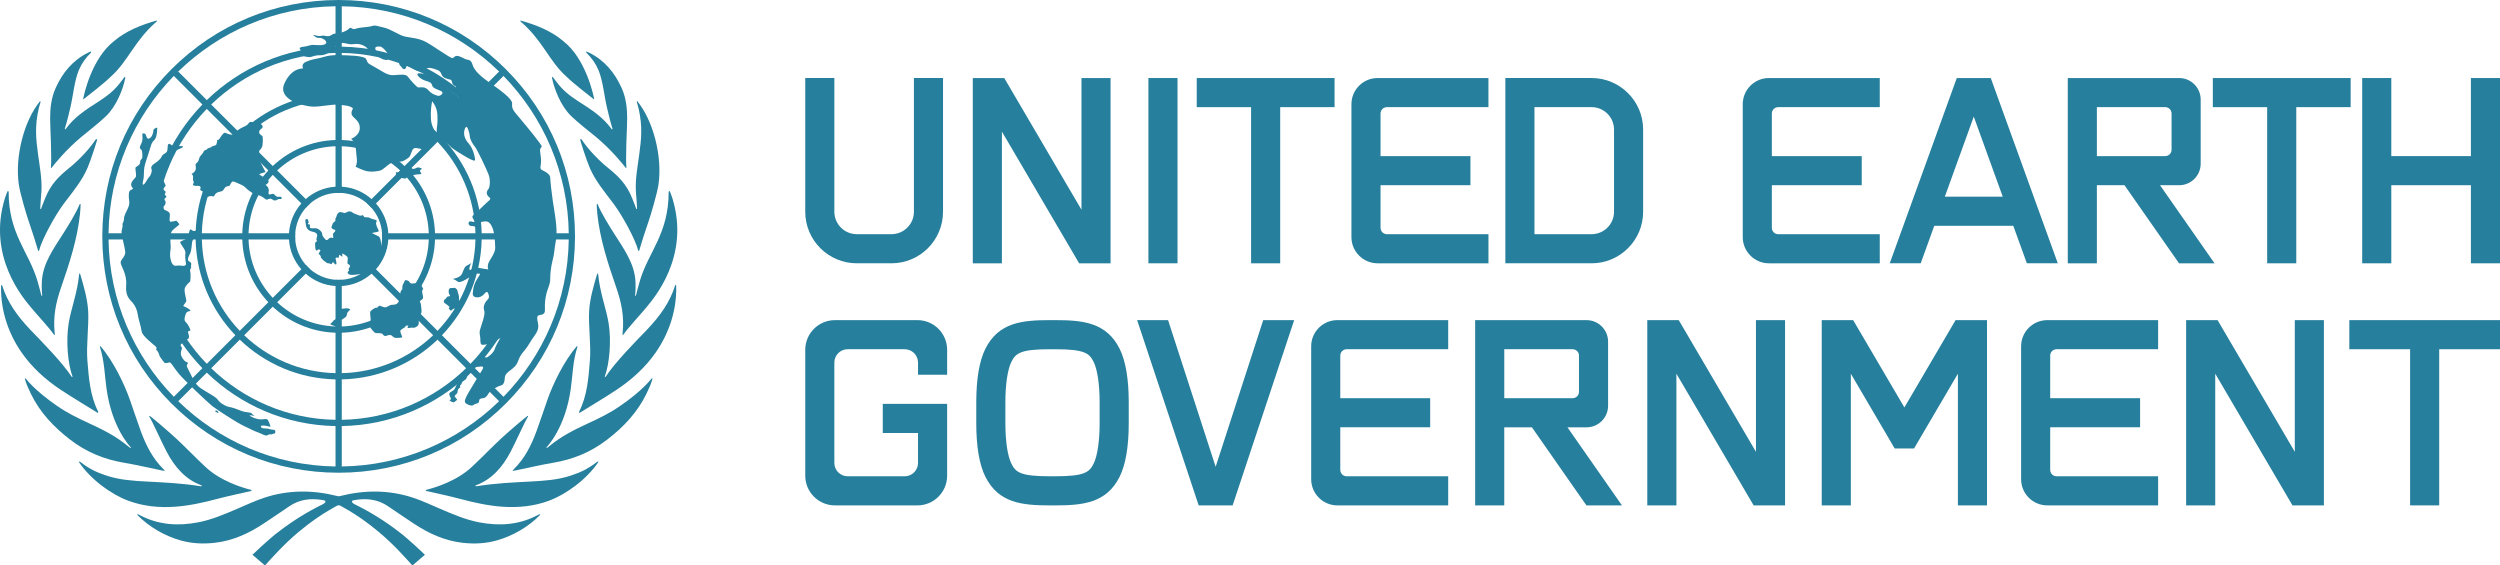 <?xml version="1.0" encoding="utf-8"?>
<!-- Generator: Adobe Illustrator 27.2.0, SVG Export Plug-In . SVG Version: 6.00 Build 0)  -->
<svg version="1.1" id="图层_1" xmlns="http://www.w3.org/2000/svg" xmlns:xlink="http://www.w3.org/1999/xlink" x="0px" y="0px"
	 viewBox="0 0 2345.31 530.49" style="enable-background:new 0 0 2345.31 530.49;" xml:space="preserve">
<style type="text/css">
	.st0{fill:#267F9C;}
</style>
<g>
	<g>
		<path class="st0" d="M836.34,247h-32.58c-26.65,0-48.34-21.68-48.34-48.34V73.2h27.31v125.46c0,11.59,9.43,21.03,21.03,21.03
			h32.58c11.59,0,21.03-9.43,21.03-21.03V73.2h27.31v125.46C884.67,225.32,862.99,247,836.34,247z"/>
		<g>
			<g>
				<polygon class="st0" points="1041.85,73.21 1041.85,247.01 1012.37,247.01 939.91,123.46 939.91,247.01 912.6,247.01 
					912.6,73.21 942.1,73.21 1014.55,196.74 1014.55,73.21 				"/>
			</g>
		</g>
		<rect x="1077.35" y="73.2" class="st0" width="27.31" height="173.8"/>
		<g>
			<polygon class="st0" points="1251.98,73.21 1251.98,100.51 1200.98,100.51 1200.98,247.01 1173.68,247.01 1173.68,100.51 
				1122.68,100.51 1122.68,73.21 			"/>
		</g>
		<g>
			<path class="st0" d="M1295.12,106.49v39.96h84.33v27.3h-84.33v39.98c0,3.3,2.68,5.98,5.98,5.98h95.26v27.3H1292.4
				c-13.58,0-24.59-11.01-24.59-24.59V97.78c0-13.57,11-24.57,24.57-24.57h103.97v27.3h-95.26
				C1297.79,100.51,1295.12,103.19,1295.12,106.49z"/>
		</g>
		<g>
			<path class="st0" d="M1493.12,247h-80.91V73.2h80.91c26.65,0,48.34,21.68,48.34,48.34v77.13
				C1541.46,225.32,1519.78,247,1493.12,247z M1439.52,219.7h53.61c11.59,0,21.03-9.43,21.03-21.03v-77.13
				c0-11.59-9.43-21.03-21.03-21.03h-53.61V219.7z"/>
		</g>
		<g>
			<path class="st0" d="M1662.21,106.49v39.96h84.33v27.3h-84.33v39.98c0,3.3,2.68,5.98,5.98,5.98h95.26v27.3H1659.5
				c-13.58,0-24.59-11.01-24.59-24.59V97.78c0-13.57,11-24.57,24.57-24.57h103.97v27.3h-95.26
				C1664.89,100.51,1662.21,103.19,1662.21,106.49z"/>
		</g>
		<g>
			<g>
				<path class="st0" d="M1867.58,73.21h-31.87l-62.89,173.79h29.04l12.74-35.2h74.1l12.74,35.2h29.02L1867.58,73.21z
					 M1824.48,184.5l27.17-75.09l27.17,75.09H1824.48z"/>
			</g>
		</g>
		<g>
			<path class="st0" d="M2026.36,173.75h17.96c11.15,0,20.19-9.04,20.19-20.19V93.41c0-11.15-9.04-20.19-20.19-20.19h-104.49v173.79
				h27.3v-73.25h25.91l51.16,73.25h33.31L2026.36,173.75z M1967.13,100.51h64.12c3.29,0,5.95,2.67,5.95,5.95v34.03
				c0,3.29-2.67,5.95-5.95,5.95h-64.12V100.51z"/>
		</g>
		<g>
			<polygon class="st0" points="2205.2,73.21 2205.2,100.51 2154.19,100.51 2154.19,247.01 2126.89,247.01 2126.89,100.51 
				2075.91,100.51 2075.91,73.21 			"/>
		</g>
		<g>
			<polygon class="st0" points="2345.31,73.21 2345.31,247.01 2318.01,247.01 2318.01,173.75 2243.33,173.75 2243.33,247.01 
				2216.03,247.01 2216.03,73.21 2243.33,73.21 2243.33,146.45 2318.01,146.45 2318.01,73.21 			"/>
		</g>
		<g>
			<path class="st0" d="M860.68,474.12h-77.4c-15.38,0-27.85-12.47-27.85-27.85V328.17c0-15.38,12.47-27.85,27.85-27.85h77.4
				c15.38,0,27.85,12.47,27.85,27.85v23.39h-27.31V340.1c0-6.86-5.62-12.48-12.48-12.48h-53.54c-6.86,0-12.48,5.62-12.48,12.48
				v94.23c0,6.86,5.62,12.48,12.48,12.48h53.54c6.86,0,12.48-5.62,12.48-12.48v-28.15h-33.07v-27.31h60.38v67.39
				C888.53,461.65,876.06,474.12,860.68,474.12z"/>
		</g>
		<path class="st0" d="M989.66,474.12h-4.56c-25.91,0-48.36-2.03-60.74-26.98c-5.64-11.37-8.5-28.28-8.5-50.27v-19.3
			c0-21.99,2.86-38.9,8.5-50.27c12.38-24.95,34.83-26.98,60.74-26.98h4.56c25.91,0,48.36,2.03,60.74,26.98
			c5.64,11.36,8.5,28.28,8.5,50.27v19.3c0,21.99-2.86,38.9-8.5,50.27C1038.02,472.09,1015.57,474.12,989.66,474.12z M985.1,327.63
			c-27.54,0-32.2,3.6-36.28,11.81c-3.59,7.24-5.65,21.14-5.65,38.13v19.3c0,16.99,2.06,30.89,5.65,38.13
			c4.07,8.21,8.74,11.81,36.28,11.81h4.56c27.54,0,32.2-3.6,36.28-11.81c3.59-7.24,5.65-21.14,5.65-38.13v-19.3
			c0-16.99-2.06-30.89-5.65-38.13c-4.07-8.21-8.74-11.81-36.28-11.81H985.1z"/>
		<g>
			<polygon class="st0" points="1066.78,300.32 1095.8,300.32 1140.43,437.91 1185.06,300.32 1214.09,300.32 1156.36,474.11 
				1124.5,474.11 			"/>
		</g>
		<g>
			<path class="st0" d="M1257.35,333.6v39.96h84.33v27.3h-84.33v39.98c0,3.3,2.68,5.98,5.98,5.98h95.26v27.3h-103.95
				c-13.58,0-24.59-11.01-24.59-24.59V324.89c0-13.57,11-24.57,24.57-24.57h103.97v27.3h-95.26
				C1260.03,327.62,1257.35,330.3,1257.35,333.6z"/>
		</g>
		<g>
			<path class="st0" d="M1470.45,400.88h17.92c11.16,0,20.21-9.08,20.21-20.21v-60.13c0-11.16-9.05-20.21-20.21-20.21h-104.49
				v173.79h27.3v-73.24h25.95l51.14,73.24h33.31L1470.45,400.88z M1411.19,327.62h64.14c3.29,0,5.95,2.67,5.95,5.95v34.03
				c0,3.29-2.67,5.95-5.95,5.95h-64.14V327.62z"/>
		</g>
		<g>
			<g>
				<polygon class="st0" points="1674.61,300.32 1674.61,474.11 1645.13,474.11 1572.67,350.57 1572.67,474.11 1545.36,474.11 
					1545.36,300.32 1574.86,300.32 1647.31,423.85 1647.31,300.32 				"/>
			</g>
		</g>
		<g>
			<polygon class="st0" points="1834.57,300.32 1786.54,382.23 1738.48,300.32 1709,300.32 1709,474.11 1736.32,474.11 
				1736.32,350.59 1770.7,409.2 1777.42,420.69 1795.65,420.69 1802.35,409.22 1836.75,350.59 1836.75,474.11 1864.05,474.11 
				1864.05,300.32 			"/>
		</g>
		<g>
			<path class="st0" d="M1923.34,333.6v39.96h84.33v27.3h-84.33v39.98c0,3.3,2.68,5.98,5.98,5.98h95.26v27.3h-103.95
				c-13.58,0-24.59-11.01-24.59-24.59V324.89c0-13.57,11-24.57,24.57-24.57h103.97v27.3h-95.26
				C1926.01,327.62,1923.34,330.3,1923.34,333.6z"/>
		</g>
		<g>
			<g>
				<polygon class="st0" points="2180.11,300.32 2180.11,474.11 2150.63,474.11 2078.17,350.57 2078.17,474.11 2050.86,474.11 
					2050.86,300.32 2080.36,300.32 2152.81,423.85 2152.81,300.32 				"/>
			</g>
		</g>
		<polygon class="st0" points="2345.31,300.32 2345.31,327.62 2288.28,327.62 2288.28,474.11 2260.98,474.11 2260.98,327.62 
			2203.96,327.62 2203.96,300.32 		"/>
	</g>
	<g id="主体">
		<g id="橄榄枝">
			<path class="st0" d="M506,482.47c0.3-0.07,0.71,0.26,0.85,0.43c-11.57,11.86-26.41,19.99-40.65,24.04
				c-10.58,3-21.22,3.51-32.1,2.28c-16.76-1.87-31.54-8.59-45.42-17.71c-8.3-5.46-16.52-11.05-24.74-16.64
				c-9.44-6.42-19.85-7.6-30.81-5.81c-5.93,0.65-1.42,3.51-0.52,3.95c14.72,7.21,28.58,15.85,41.53,25.84
				c8.8,6.46,24.49,21.59,24.49,21.59l-11.75,10.06c0,0-8.96-10.05-12.87-13.95c-25.76-26.83-48.57-38.63-53.63-41.54
				c-0.88-0.51-1.74-0.99-2.64-0.99c-0.9,0-1.75,0.49-2.65,0.99c-5.05,2.91-27.87,14.71-53.64,41.54
				c-3.89,3.9-12.86,13.95-12.86,13.95l-11.76-10.06c0,0,15.72-15.13,24.52-21.59c12.95-9.99,26.81-18.63,41.53-25.84
				c0.9-0.44,5.4-3.3-0.53-3.95c-10.96-1.79-21.37-0.61-30.81,5.81c-8.22,5.59-16.43,11.18-24.74,16.64
				c-13.87,9.12-28.65,15.84-45.42,17.71c-10.89,1.22-21.53,0.72-32.09-2.28c-14.25-4.05-29.13-12.23-40.7-24.1
				c0.14-0.17,0.58-0.44,0.88-0.37c0.98,0.44,1.6,0.75,2.55,1.25c17.2,8.84,35.32,9.87,53.95,6.29
				c12.72-2.44,24.54-7.54,36.37-12.59c8.49-3.62,16.87-7.61,25.6-10.49c22.64-7.47,45.58-7.38,68.62-1.54
				c0.38,0.1,0.77,0.15,1.17,0.2c0.4-0.04,0.79-0.1,1.17-0.2c23.04-5.83,45.97-5.92,68.61,1.54c8.73,2.88,17.12,6.87,25.6,10.49
				c11.83,5.05,23.66,10.16,36.37,12.59c18.64,3.58,36.76,2.56,53.96-6.29C504.41,483.22,505.02,482.91,506,482.47"/>
			<path class="st0" d="M560.34,433.13c-9.85,7.57-16.19,10.07-24.36,12.87c-12.29,4.21-25.52,5.06-38.36,5.74
				c-16.95,0.89-33.32,1.62-50.03,4.35c-0.09,0.01-0.18,0.02-0.28,0.03c-1.05,0.18-1.52-0.26-1.19-0.63
				c0.07-0.07,0.18-0.14,0.25-0.17c14.91-5.46,25.02-17.02,32.66-31.53c5.27-10.05,13.93-29.69,16.32-32.9
				c0.06-0.07,0-0.72-0.15-0.84c-1.14,0.36-17.54,14.34-24.98,21.24c-9.24,8.59-17.93,17.76-27.19,26.35
				c-14.44,13.8-35.2,19.84-42.72,21.8c-0.18,0.04-0.52,0.17-0.6,0.26c-0.22,0.29-0.33,0.55-0.37,0.68
				c-0.02,0.04,0.01,0.08,0.06,0.09c0.1,0.02,0.25,0.05,0.34,0.09c5.83,1.32,22.7,4.98,31.33,7.29c13.3,3.57,26.62,6.56,40.4,7.52
				c14.93,1.06,29.79-0.52,43.66-5.68c15.77-5.88,35.21-19.77,46.32-36.41c0.02-0.04,0.06-0.12,0.02-0.14
				C561,432.9,560.42,433.08,560.34,433.13"/>
			<path class="st0" d="M611.13,355.26c-0.46,0.6-8.77,11.47-29.13,25.41c-9.88,6.88-19.06,11.27-29.91,16.31
				c-13.55,6.29-25.22,12.03-36.75,21.57c-0.74,0.62-1.37,1.08-2.12,1.63c-0.41,0.3-0.81-0.2-0.36-0.72
				c0.56-0.65,17.51-18.01,22.61-54.8c1.78-12.84,2.03-26.7,6.19-39.07c0.12-0.39-0.12-0.81-0.25-1c-0.02-0.03-0.13,0.04-0.15,0.08
				c-12.45,14.24-22.82,36.39-27.66,50.25c-3.42,9.8-6.69,19.66-10.23,29.42c-4.81,13.25-11.08,25.67-21.27,35.75
				c-0.15,0.15-0.92,0.97-0.92,0.97s-0.13,0.23-0.18,0.6c0,0.04,0.06,0.12,0.08,0.11c1.47-0.25,2.42-0.39,3.35-0.6
				c11.35-2.34,22.62-5.06,34.03-6.95c19.08-3.19,35.73-9.96,51.1-21.76c15.42-11.83,28.46-25.61,36.98-43.25
				c2.21-4.58,4.29-9.08,5.66-14.09C611.91,355.01,611.44,355.03,611.13,355.26"/>
			<path class="st0" d="M633.38,267.73c-4.9,15.62-13.75,28.25-26.66,41.84c-10.12,10.46-29.62,30.22-38.61,43.92
				c-0.25,0.39-0.93,0.21-0.67-0.49c4.33-11.92,6.18-33.02,3.58-49.38c-2.22-13.94-8.33-29.17-9.84-46.23
				c-0.01-0.08,0.01-0.1-0.02-0.18c-0.09-0.22-0.46-0.74-0.72-0.76c-0.01,0.04-0.17,0.29-0.58,1.61
				c-2.92,9.93-6.58,22.34-7.19,33.88c-0.74,13.92,1.89,31.82,0.74,46.14c-1.33,16.55-2.46,32.92-10.05,47.93
				c-0.04,0.08-0.06,0.17-0.09,0.24c-0.15,0.41,0.26,1.15,0.26,1.15s0.07-0.02,0.1-0.03c6.09-3.89,23.42-14.12,34.85-21.75
				c14.28-9.53,26.9-20.87,36.77-35.11c12.34-17.8,19.5-39.25,19.13-61.1c-0.02-0.74-0.08-2.04-0.15-2.19
				C634.07,267.14,633.41,267.62,633.38,267.73"/>
			<path class="st0" d="M596.6,277.15c-0.06,0.21-0.23,0.3-0.3,0.32c-0.35,0.11-0.52-0.32-0.52-0.42c0.56-4.42,0.6-9.88,0.3-14.03
				c-1.19-16.36-11.06-29.9-19.71-43.51c-4.52-7.09-12.33-19.51-15.67-27.87c-0.02-0.07-0.68-0.47-0.88-0.4
				c-0.09,1.47,0.21,6.29,0.54,9.4c2.43,23.4,9.87,46.33,17.59,68.54c5.16,14.87,7.74,27.62,6.15,43.33
				c-0.17,1.31-0.21,1.46,0.33,1.85c0.02,0.01,0.06-0.04,0.07-0.02c5.27-7.6,15.55-18.29,21.87-25.98
				c6.85-8.35,41.38-47.71,24.37-102.54c-1.03-3.31-2.25-6.17-2.67-6.78c-0.28,0-0.73,0.68-0.78,0.86
				c0.11,39.45-18.97,56.38-26.94,83.37C598.84,268.4,597.63,273.18,596.6,277.15"/>
			<path class="st0" d="M566.85,154.55c-6.25-5.41-15.56-15.03-21.01-23.41c-0.04-0.08-0.09-0.12-0.13-0.17
				c-0.08-0.07-0.15-0.13-0.23-0.18c-0.34-0.22-0.78-0.24-0.89-0.18c-0.25-0.06-0.46-0.03-0.45,0.02
				c0.34,1.64,5.77,19.05,9.28,27.15c5.07,11.7,13.2,21.51,20.82,31.57c0.55,0.73,1.1,1.46,1.65,2.19
				c7.65,10.29,19.9,32.21,22.84,43.46c0.09,0.31,0.76,0.61,0.79,0.47c1.07-4.01,6.02-19.61,9.69-30.14
				c0.76-2.19,7.26-23.34,8.56-32.48c3.71-25.95-4.84-59.62-19.99-78.02c-0.24,0.08-0.46,0.75-0.42,0.9
				c0.29,0.86,0.49,1.53,0.74,2.39c0.33,1.14,0.64,2.27,0.92,3.43c3.95,16.91,2.62,28.84,0.68,43.21
				c-1.54,11.47-3.76,22.81-3.18,34.38c0.1,1.92,1.28,16.15,1.1,16.7c-0.2,0.63-0.77,0.14-0.84-0.19c-0.02-0.11-1.86-5.29-3.72-9.63
				c-0.77-1.89-1.54-3.67-2.19-4.96C584.8,169.03,576.93,162.77,566.85,154.55"/>
			<path class="st0" d="M550.16,49.5c4.85,4.74,8.64,10.02,11.27,16.25c4.18,9.79,5.4,24.53,8.11,35.68
				c1.64,6.76,2.66,11.56,5.03,19.23c0.22,0.67-0.47,0.99-0.84,0.34c-0.06-0.09-0.11-0.17-0.19-0.25
				c-7.81-10.58-17.49-17.18-31.3-25.9c-8.21-5.38-14.45-10.26-20.39-18.31c-1.03-1.39-2.08-2.74-3.12-4.1
				c-0.09-0.11-0.72-0.33-0.92-0.25c-0.02,0.31,0.11,0.93,0.23,1.71c1.78,8.89,7.73,25.35,17.93,35.12
				c7.35,7,15.61,13.23,23.44,19.72c13.98,11.7,24.19,24.33,27.46,28.51c0.06,0.06,0.15,0.17,0.15,0.17s0.63,0.4,0.62,0.18
				c-0.01-0.06-0.01-0.12-0.02-0.18c0,0,0.02,0,0.02-0.01c-0.2-2.05-0.28-5.3-0.28-9.15c0.01-8.56,0.4-20.02,0.77-27.89
				c0.15-3.19,0.25-6.4,0.24-9.58c-0.02-9.52-1.08-18.93-5.08-27.96c-6.5-14.62-16.17-26.26-30.63-33.45
				c-0.85-0.42-1.97-0.85-2.69-1.03c-0.03-0.01-0.14,0.45,0.07,1.04C550.06,49.42,550.1,49.45,550.16,49.5"/>
			<path class="st0" d="M490.26,21.84c8.37,7.44,15.09,16.26,21.37,25.48c6.03,8.84,11.99,17.81,20.18,24.91
				c5.41,5.46,21.17,17.71,25.11,20.77c0.07,0.06,0.12,0.11,0.18,0.13c0.12,0.05,0.33-0.02,0.33-0.02s-0.02-0.11-0.03-0.18
				c-0.83-4.52-7.94-37.73-28.73-54.16c-11.16-9.65-26.01-15.57-40.41-19.54c-0.14,0.28,0.02,0.99,0.11,0.98
				C489.07,20.81,489.57,21.23,490.26,21.84"/>
			<path class="st0" d="M163.93,475.39c13.79-0.96,27.11-3.95,40.41-7.52c8.64-2.3,25.5-5.97,31.33-7.29
				c0.09-0.03,0.24-0.07,0.33-0.09c0.06-0.01,0.08-0.04,0.07-0.09c-0.04-0.13-0.15-0.4-0.39-0.68c-0.08-0.1-0.42-0.22-0.6-0.26
				c-7.51-1.95-28.28-8.01-42.71-21.8c-9.25-8.59-17.94-17.76-27.19-26.35c-7.44-6.9-23.84-20.88-24.98-21.25
				c-0.15,0.13-0.21,0.78-0.15,0.85c2.39,3.21,11.04,22.85,16.32,32.9c7.62,14.51,17.74,26.07,32.66,31.53
				c0.08,0.02,0.19,0.1,0.24,0.17c0.34,0.36-0.13,0.81-1.18,0.63c-0.1-0.01-0.19-0.02-0.28-0.03c-16.71-2.72-33.07-3.45-50.04-4.35
				c-12.83-0.67-26.06-1.52-38.35-5.74c-8.17-2.8-14.51-5.3-24.37-12.87c-0.09-0.06-0.65-0.23-1.14,0.02c-0.02,0.02,0,0.1,0.03,0.14
				c11.11,16.63,30.55,30.53,46.32,36.41C134.15,474.87,149,476.44,163.93,475.39"/>
			<path class="st0" d="M150.97,441.17c0.95,0.21,1.9,0.34,3.36,0.6c0.02,0.01,0.08-0.07,0.08-0.11c-0.06-0.36-0.18-0.6-0.18-0.6
				s-0.77-0.82-0.93-0.97c-10.18-10.08-16.44-22.51-21.26-35.75c-3.54-9.76-6.82-19.62-10.23-29.42
				c-4.84-13.85-15.21-36-27.66-50.25c-0.02-0.03-0.13-0.11-0.15-0.08c-0.14,0.2-0.37,0.62-0.26,0.99
				c4.17,12.39,4.42,26.25,6.2,39.09c5.1,36.79,22.04,54.15,22.61,54.8c0.44,0.52,0.03,1.01-0.37,0.72
				c-0.74-0.55-1.37-1.01-2.12-1.63c-11.51-9.54-23.18-15.29-36.74-21.57c-10.85-5.04-20.03-9.43-29.91-16.31
				c-20.37-13.94-28.66-24.81-29.13-25.41c-0.31-0.23-0.77-0.25-1.06-0.14c1.38,5.02,3.45,9.52,5.66,14.09
				c8.51,17.65,21.56,31.42,36.97,43.25c15.37,11.8,32.03,18.57,51.11,21.76C128.36,436.11,139.63,438.85,150.97,441.17"/>
			<path class="st0" d="M56.9,365.63c11.44,7.63,28.77,17.86,34.86,21.75c0.03,0.01,0.1,0.03,0.1,0.03s0.42-0.74,0.26-1.15
				c-0.03-0.08-0.06-0.17-0.09-0.24c-7.59-15.01-8.71-31.38-10.06-47.93c-1.14-14.33,1.49-32.23,0.75-46.14
				c-0.62-11.54-4.28-23.95-7.2-33.88c-0.41-1.32-0.56-1.57-0.57-1.61c-0.25,0.02-0.63,0.54-0.72,0.76
				c-0.03,0.08-0.01,0.1-0.02,0.18c-1.51,17.06-7.63,32.29-9.84,46.23c-2.59,16.36-0.75,37.45,3.58,49.38
				c0.25,0.69-0.43,0.87-0.67,0.49c-9-13.7-28.49-33.46-38.61-43.92c-12.9-13.59-21.76-26.23-26.66-41.84
				c-0.03-0.11-0.71-0.58-0.86-0.51c-0.09,0.15-0.13,1.46-0.15,2.19c-0.36,21.85,6.79,43.3,19.12,61.1
				C30.02,344.76,42.63,356.1,56.9,365.63"/>
			<path class="st0" d="M50.91,314.35c0.01-0.02,0.03,0.03,0.06,0.02c0.55-0.4,0.51-0.54,0.34-1.85
				c-1.59-15.72,0.99-28.46,6.15-43.33c7.71-22.21,15.16-45.14,17.59-68.53c0.32-3.12,0.63-7.94,0.54-9.41
				c-0.2-0.08-0.86,0.33-0.89,0.41c-3.33,8.35-11.15,20.77-15.66,27.86c-8.65,13.61-18.52,27.15-19.71,43.51
				c-0.3,4.15-0.26,9.61,0.29,14.03c0.01,0.1-0.17,0.53-0.52,0.42c-0.06-0.02-0.23-0.11-0.29-0.32c-1.04-3.97-2.24-8.75-3.76-13.88
				C27.08,236.28,8,219.35,8.11,179.9c-0.06-0.18-0.51-0.86-0.78-0.86c-0.42,0.62-1.64,3.47-2.67,6.78
				c-17.02,54.83,17.51,94.19,24.36,102.54C35.35,296.06,45.63,306.75,50.91,314.35"/>
			<path class="st0" d="M26.19,205.35c3.67,10.54,8.62,26.14,9.69,30.16c0.02,0.12,0.71-0.18,0.79-0.49
				c2.94-11.25,15.19-33.17,22.84-43.46c0.55-0.74,1.1-1.47,1.64-2.19c7.63-10.07,15.76-19.87,20.82-31.57
				c3.51-8.11,8.93-25.51,9.29-27.15c0.01-0.06-0.2-0.08-0.45-0.03c-0.12-0.06-0.55-0.03-0.89,0.19c-0.08,0.04-0.15,0.11-0.23,0.18
				c-0.04,0.04-0.09,0.09-0.13,0.17c-5.45,8.38-14.76,18-21.01,23.41c-10.08,8.22-17.94,14.48-24.03,26.55
				c-0.65,1.29-1.42,3.08-2.19,4.95c-1.84,4.35-3.68,9.53-3.71,9.64c-0.07,0.33-0.64,0.82-0.85,0.19c-0.17-0.55,1-14.78,1.11-16.7
				c0.57-11.57-1.63-22.91-3.18-34.38c-1.94-14.37-3.26-26.3,0.67-43.21c0.28-1.15,0.6-2.29,0.93-3.43
				c0.25-0.86,0.45-1.53,0.74-2.39c0.03-0.15-0.18-0.83-0.43-0.9c-15.14,18.4-23.7,52.07-19.99,78.02
				C18.93,182.03,25.43,203.17,26.19,205.35"/>
			<path class="st0" d="M48.03,148.23c0,3.85-0.07,7.1-0.26,9.15c0,0.01,0.02,0.01,0.02,0.01c-0.01,0.06-0.01,0.12-0.02,0.18
				c-0.02,0.22,0.62-0.18,0.62-0.18s0.1-0.11,0.14-0.17c3.29-4.18,13.48-16.81,27.46-28.51c7.84-6.48,16.09-12.72,23.44-19.72
				c10.2-9.76,16.17-26.23,17.93-35.12c0.13-0.78,0.26-1.4,0.23-1.71c-0.19-0.08-0.82,0.14-0.9,0.25c-1.04,1.37-2.1,2.71-3.12,4.1
				c-5.94,8.05-12.2,12.93-20.39,18.31c-13.81,8.71-23.5,15.32-31.31,25.9c-0.06,0.09-0.12,0.17-0.18,0.25
				c-0.36,0.65-1.06,0.33-0.85-0.34c2.37-7.68,3.39-12.47,5.04-19.23c2.7-11.15,3.93-25.88,8.11-35.68
				c2.64-6.22,6.42-11.5,11.27-16.25c0.04-0.04,0.1-0.08,0.12-0.13c0.2-0.58,0.09-1.05,0.06-1.04c-0.72,0.18-1.85,0.61-2.69,1.03
				C68.27,56.54,58.6,68.18,52.11,82.8c-4,9.03-5.07,18.44-5.08,27.96c-0.01,3.19,0.09,6.4,0.24,9.58
				C47.64,128.23,48.03,139.68,48.03,148.23"/>
			<path class="st0" d="M77.97,93.1c0,0,0.21,0.08,0.33,0.02c0.06-0.02,0.11-0.09,0.18-0.13c3.94-3.05,19.69-15.31,25.1-20.77
				c8.21-7.11,14.16-16.07,20.19-24.91c6.28-9.22,12.99-18.03,21.37-25.48c0.68-0.61,1.19-1.03,1.89-1.64
				c0.09,0.02,0.25-0.7,0.11-0.97c-14.41,3.97-29.25,9.89-40.41,19.54C85.94,55.2,78.83,88.4,78,92.93
				C77.99,92.99,77.97,93.1,77.97,93.1"/>
		</g>
		<g id="地图_1_">
			<g>
				<path class="st0" d="M317.7,262.57c0.98,0,1.95-0.03,2.92-0.11v178.08h-5.85V262.46C315.74,262.53,316.72,262.57,317.7,262.57z"
					/>
				<path class="st0" d="M474.49,374.39l-4.14,4.14l-59.89-59.89l-4.13-4.14l-26.81-26.8l-30.96-30.96l-4.14-4.15
					c1.48-1.28,2.86-2.66,4.14-4.13l30.96,30.96l4.14,4.14l26.8,26.8l4.14,4.14l26.8,26.8l4.13,4.13l26.81,26.81L474.49,374.39z"/>
				<path class="st0" d="M536.51,218.81v5.85H358.43c0.08-0.97,0.11-1.94,0.11-2.92c0-0.98-0.04-1.96-0.11-2.93H536.51z"/>
				<path class="st0" d="M474.49,69.08l-2.15,2.15l-92.82,92.82l-26.82,26.82l-4.14,4.14c-1.28-1.47-2.66-2.85-4.14-4.13l4.14-4.14
					l26.82-26.82l94.97-94.97L474.49,69.08z"/>
				<path class="st0" d="M320.62,2.93v178.08c-0.97-0.08-1.94-0.11-2.92-0.11s-1.96,0.04-2.93,0.11V2.93H320.62z"/>
				<path class="st0" d="M286.84,186.74l4.14,4.14c-1.48,1.28-2.86,2.66-4.14,4.13l-4.14-4.14l-26.82-26.82l-4.14-4.14l-26.8-26.8
					l-4.14-4.14l-59.89-59.89l4.14-4.13l2.15,2.15L194,93.9l4.14,4.14l30.93,30.93l26.8,26.8l4.15,4.15L286.84,186.74z"/>
				<path class="st0" d="M276.97,218.81c-0.07,0.97-0.11,1.95-0.11,2.93c0,0.98,0.03,1.95,0.11,2.92H98.89v-5.85H276.97z"/>
				<path class="st0" d="M290.98,252.59l-4.14,4.15l-30.96,30.96l-26.81,26.8l-4.13,4.14l-26.8,26.8l-4.14,4.13l-26.8,26.81
					l-2.15,2.15l-4.14-4.14l28.96-28.96l4.13-4.13l26.8-26.8l66.04-66.04C288.12,249.93,289.5,251.31,290.98,252.59z"/>
				<g>
					<path class="st0" d="M474.52,64.91C432.67,23.05,376.97,0,317.7,0c-59.28,0-114.97,23.05-156.83,64.91
						c-41.85,41.86-64.9,97.55-64.9,156.83c0,59.27,23.05,114.97,64.9,156.82c41.86,41.86,97.55,64.91,156.83,64.91
						c59.27,0,114.97-23.05,156.82-64.91c41.86-41.85,64.91-97.55,64.91-156.82C539.43,162.46,516.38,106.77,474.52,64.91z
						 M472.34,372.24c-1.37,1.39-2.74,2.77-4.14,4.14c-38.27,37.25-90.26,60.46-147.58,61.22c-0.97,0.01-1.95,0.02-2.92,0.02
						c-0.98,0-1.95-0.01-2.93-0.02c-57.31-0.76-109.31-23.98-147.57-61.22c-1.4-1.37-2.78-2.75-4.14-4.14
						c-37.26-38.27-60.47-90.27-61.23-147.58c-0.01-0.97-0.02-1.95-0.02-2.92c0-0.98,0.01-1.95,0.02-2.93
						c0.76-57.31,23.98-109.31,61.23-147.58c1.36-1.39,2.74-2.77,4.14-4.13c38.26-37.25,90.26-60.47,147.57-61.23
						c0.98-0.01,1.95-0.02,2.93-0.02c0.97,0,1.95,0.01,2.92,0.02C377.94,6.63,429.93,29.84,468.2,67.1c1.4,1.36,2.77,2.74,4.14,4.13
						c37.24,38.27,60.46,90.27,61.22,147.58c0.01,0.98,0.02,1.95,0.02,2.93c0,0.97-0.01,1.95-0.02,2.92
						C532.8,281.97,509.59,333.97,472.34,372.24z"/>
					<path class="st0" d="M495.65,218.81c-0.76-46.86-19.73-89.38-50.12-120.77c-1.35-1.4-2.72-2.78-4.13-4.14
						c-31.39-30.39-73.92-49.36-120.78-50.12c-0.97-0.01-1.95-0.02-2.92-0.02c-0.98,0-1.95,0.01-2.93,0.02
						C267.91,44.54,225.39,63.51,194,93.9c-1.4,1.35-2.78,2.73-4.13,4.14c-30.39,31.39-49.36,73.91-50.12,120.77
						c-0.01,0.98-0.02,1.95-0.02,2.93c0,0.97,0.01,1.95,0.02,2.92c0.76,46.87,19.72,89.38,50.12,120.77
						c1.35,1.41,2.73,2.79,4.13,4.14c31.39,30.39,73.91,49.36,120.77,50.12c0.98,0.01,1.95,0.02,2.93,0.02
						c0.97,0,1.95-0.01,2.92-0.02c46.86-0.76,89.38-19.72,120.77-50.12c1.41-1.35,2.79-2.73,4.14-4.14
						c30.4-31.39,49.36-73.9,50.12-120.77c0.01-0.97,0.02-1.95,0.02-2.92C495.67,220.76,495.66,219.79,495.65,218.81z M441.4,341.3
						c-1.35,1.4-2.73,2.78-4.14,4.14c-30.33,29.33-71.38,47.64-116.64,48.39c-0.97,0.02-1.94,0.03-2.92,0.03s-1.96-0.01-2.93-0.03
						c-45.25-0.75-86.3-19.07-116.63-48.39c-1.41-1.36-2.79-2.74-4.14-4.14c-29.33-30.34-47.64-71.39-48.39-116.64
						c-0.02-0.97-0.03-1.94-0.03-2.92c0-0.98,0.01-1.96,0.03-2.93c0.75-45.24,19.06-86.31,48.39-116.64
						c1.35-1.4,2.73-2.78,4.14-4.13c30.33-29.34,71.38-47.65,116.63-48.4c0.97-0.02,1.95-0.03,2.93-0.03s1.95,0.01,2.92,0.03
						c45.26,0.75,86.31,19.06,116.64,48.4c1.41,1.35,2.79,2.73,4.14,4.13c29.33,30.33,47.64,71.4,48.39,116.64
						c0.02,0.97,0.03,1.95,0.03,2.93c0,0.98-0.01,1.95-0.03,2.92C489.04,269.91,470.73,310.96,441.4,341.3z"/>
					<path class="st0" d="M451.88,218.81c-0.75-34.8-14.81-66.38-37.28-89.84c-1.35-1.41-2.73-2.79-4.14-4.13
						c-23.47-22.48-55.04-36.53-89.84-37.28c-0.97-0.02-1.94-0.03-2.92-0.03s-1.96,0.01-2.93,0.03
						c-34.79,0.75-66.37,14.81-89.83,37.28c-1.41,1.34-2.79,2.72-4.14,4.13c-22.47,23.46-36.53,55.04-37.28,89.84
						c-0.02,0.97-0.03,1.95-0.03,2.93c0,0.98,0.01,1.95,0.03,2.92c0.75,34.8,14.81,66.38,37.28,89.84c1.35,1.41,2.73,2.79,4.14,4.14
						c23.46,22.47,55.04,36.53,89.83,37.28c0.97,0.02,1.95,0.03,2.93,0.03s1.95-0.01,2.92-0.03c34.8-0.75,66.37-14.8,89.84-37.28
						c1.41-1.35,2.79-2.73,4.14-4.14c22.47-23.46,36.53-55.04,37.28-89.84c0.02-0.97,0.03-1.94,0.03-2.92
						C451.91,220.76,451.9,219.78,451.88,218.81z M410.46,310.36c-1.34,1.41-2.72,2.79-4.13,4.14
						c-22.4,21.42-52.52,34.82-85.71,35.57c-0.97,0.02-1.94,0.03-2.92,0.03s-1.95-0.01-2.93-0.03c-33.18-0.75-63.3-14.16-85.7-35.57
						c-1.41-1.35-2.79-2.73-4.13-4.14c-21.42-22.41-34.82-52.52-35.57-85.7c-0.02-0.97-0.03-1.94-0.03-2.92
						c0-0.98,0.01-1.95,0.03-2.93c0.75-33.18,14.15-63.29,35.57-85.7c1.34-1.41,2.72-2.79,4.13-4.14
						c22.4-21.41,52.52-34.82,85.7-35.57c0.98-0.02,1.95-0.03,2.93-0.03s1.95,0.01,2.92,0.03c33.19,0.75,63.31,14.15,85.71,35.57
						c1.41,1.35,2.79,2.73,4.13,4.14c21.42,22.41,34.82,52.52,35.57,85.7c0.02,0.98,0.03,1.95,0.03,2.93c0,0.98-0.01,1.95-0.03,2.92
						C445.28,257.84,431.88,287.95,410.46,310.36z"/>
					<path class="st0" d="M408.1,218.81c-0.72-22.74-9.89-43.38-24.44-58.9c-1.33-1.42-2.71-2.8-4.13-4.14
						c-15.52-14.55-36.17-23.71-58.91-24.43c-0.97-0.03-1.94-0.05-2.92-0.05s-1.96,0.02-2.93,0.05
						c-22.74,0.72-43.38,9.88-58.9,24.43c-1.42,1.34-2.8,2.72-4.13,4.14c-14.55,15.52-23.72,36.16-24.44,58.9
						c-0.03,0.97-0.05,1.95-0.05,2.93c0,0.98,0.02,1.95,0.05,2.92c0.72,22.73,9.89,43.39,24.44,58.9c1.34,1.43,2.72,2.81,4.14,4.14
						c15.52,14.56,36.16,23.71,58.89,24.43c0.97,0.03,1.95,0.05,2.93,0.05s1.95-0.02,2.92-0.05c22.74-0.72,43.38-9.87,58.9-24.43
						c1.42-1.33,2.8-2.71,4.14-4.14c14.55-15.51,23.72-36.17,24.44-58.9c0.03-0.97,0.05-1.94,0.05-2.92
						C408.15,220.76,408.13,219.78,408.1,218.81z M379.52,279.42c-1.32,1.43-2.71,2.81-4.14,4.14c-14.45,13.5-33.64,22-54.76,22.71
						c-0.97,0.04-1.94,0.06-2.92,0.06s-1.96-0.02-2.93-0.06c-21.12-0.71-40.3-9.21-54.75-22.71c-1.43-1.33-2.82-2.71-4.14-4.14
						c-13.51-14.46-22.01-33.64-22.72-54.76c-0.04-0.97-0.06-1.94-0.06-2.92c0-0.98,0.02-1.96,0.06-2.93
						c0.71-21.13,9.22-40.3,22.72-54.76c1.33-1.43,2.71-2.81,4.14-4.13c14.45-13.5,33.63-22.01,54.75-22.72
						c0.97-0.04,1.95-0.06,2.93-0.06s1.95,0.02,2.92,0.06c21.12,0.71,40.31,9.21,54.76,22.72c1.43,1.32,2.81,2.7,4.14,4.13
						c13.5,14.46,22.01,33.63,22.72,54.76c0.04,0.97,0.06,1.95,0.06,2.93c0,0.98-0.02,1.95-0.06,2.92
						C401.53,245.78,393.03,264.96,379.52,279.42z"/>
					<path class="st0" d="M364.29,218.81c-0.66-10.67-4.93-20.39-11.59-27.94c-1.29-1.47-2.68-2.85-4.14-4.13
						c-7.56-6.67-17.27-10.94-27.94-11.6c-0.97-0.06-1.94-0.09-2.92-0.09s-1.96,0.03-2.93,0.1c-10.67,0.66-20.38,4.92-27.93,11.59
						c-1.46,1.28-2.85,2.66-4.14,4.13c-6.66,7.55-10.93,17.27-11.59,27.94c-0.07,0.97-0.1,1.95-0.1,2.93c0,0.98,0.03,1.95,0.09,2.92
						c0.66,10.68,4.93,20.39,11.6,27.94c1.29,1.47,2.68,2.85,4.14,4.14c7.55,6.67,17.26,10.93,27.93,11.58
						c0.97,0.07,1.95,0.1,2.93,0.1s1.95-0.03,2.92-0.09c10.67-0.66,20.38-4.92,27.94-11.59c1.46-1.29,2.85-2.67,4.14-4.14
						c6.67-7.55,10.94-17.26,11.6-27.94c0.06-0.97,0.09-1.94,0.09-2.92C364.39,220.76,364.36,219.78,364.29,218.81z M348.56,248.46
						c-1.28,1.47-2.66,2.85-4.14,4.13c-6.48,5.62-14.73,9.23-23.8,9.87c-0.97,0.08-1.94,0.11-2.92,0.11s-1.96-0.04-2.93-0.11
						c-9.06-0.64-17.32-4.25-23.79-9.87c-1.48-1.28-2.86-2.66-4.14-4.13c-5.62-6.49-9.23-14.74-9.87-23.8
						c-0.08-0.97-0.11-1.94-0.11-2.92c0-0.98,0.04-1.96,0.11-2.93c0.64-9.06,4.25-17.32,9.87-23.8c1.28-1.47,2.66-2.85,4.14-4.13
						c6.47-5.62,14.73-9.23,23.79-9.87c0.97-0.07,1.95-0.11,2.93-0.11s1.95,0.03,2.92,0.11c9.07,0.64,17.32,4.25,23.8,9.87
						c1.48,1.28,2.86,2.66,4.14,4.13c5.62,6.48,9.23,14.74,9.87,23.8c0.07,0.97,0.11,1.95,0.11,2.93c0,0.98-0.03,1.95-0.11,2.92
						C357.79,233.72,354.18,241.97,348.56,248.46z"/>
				</g>
			</g>
			<g id="地图">
				<path class="st0" d="M289.63,208.62c0,0-0.69-2.97-1.31-3.07c-0.36-0.05-1.48-0.09-1.77,0.59c-0.35,0.85,0.18,2.67,0.32,4.17
					c0.25,2.7,1.4,6.08,6.11,7.01s5.09,2.91,4.2,5.36c-0.72,1.98-0.03,2.99,0.27,3.31c0.06,0.06,0.05,0.15-0.03,0.2
					c-0.46,0.28-1.84,1.19-1.81,1.86c0.04,0.8,0,5.07,0.47,6s0.98,1.39,2.04,0.34c1.06-1.06,2.25,0.07,2.46,0.6
					c0.21,0.54-1.99,2.6-1.57,3.15c0.42,0.55,1.91,1.56,1.91,2.58c0,1.01,0.3,1.44,0.89,1.86c0.59,0.42,1.31,1.6,1.87,1.82
					c0.55,0.21,2.84,2.7,4.11,2.58c1.27-0.13,2.16,0.68,2.88,0.8c0.72,0.13,1.36-1.9,1.65-1.9s1.91,2.41,2.88,2.24
					c0.98-0.17-0.13-4.86-0.42-5.53c-0.3-0.68,1.31-1.44,2.33-0.76c1.02,0.68,0.72-2.58,1.19-2.75c0.47-0.17,2.49,1.84,2.73,1.79
					c0.25-0.05-0.15-3.06,0.2-3.04c0.34,0.02,4.8,2.18,5.01,4.13s-0.75,5.02,0,5.52c0.75,0.5,2.67,1.2,2,2.57
					c-0.31,0.64-0.68,1.07-1.17,2.29c-0.24,0.6,0.48,1.25,0.42,1.44c-0.15,0.47-0.96,0.73-1.23,1.21c-0.43,0.8,0.09,1.45,0.56,2
					c1.63,1.87,9.43,0.24,11.27,0.11c1.83-0.12,2.53,1.14,3.72,0.98s13.02-8.94,14.13-14s2.06-11.47,1.51-16.45
					s-1.83-5.77-3.25-6.41c-1.1-0.49-3.68-1.76-4.83-2.33c-0.2-0.1-0.17-0.39,0.05-0.45c0.68-0.18,1.84-0.44,2.96-0.54
					c1.2-0.11,2.24-0.58,2.77-0.86c0.21-0.11,0.29-0.38,0.17-0.58c-0.63-1.08-2.27-4.84-2.53-6.41c-0.16-0.94,0.14-1.52,0.46-2.11
					c0.34-0.62,0.01-1.4-0.67-1.59c-1.97-0.52-5.45-1.5-6.07-2.06c-0.87-0.79-4.13-0.16-4.76-0.71c-0.64-0.55-1.27-1.82-1.27-1.82
					s-2.06,0.87-3.18,0.47c-1.11-0.4-5.87-2.06-6.75-2.93c-0.87-0.87-2.22-1.11-3.33-0.95c-1.11,0.16-3.1,1.5-3.89,1.5
					c-0.79,0-3.49-1.03-4.37-0.95c-0.87,0.08-2.7,1.74-2.78,2.53c-0.08,0.79-1.27,3.56-1.51,3.64c-0.24,0.08,0.48,1.66-0.48,2.61
					c-0.95,0.95-2.06,1.11-2.46,3.24c-0.4,2.14-1.51,1.9-0.4,3.16s1.11,1.03,2.06,1.19c0.95,0.16,1.75,1.19,0.71,2.14
					c-1.03,0.95-1.91,1.66-1.75,2.85s0.64,3.08,0,3.01s-2.37-1.01-3.87,0.65c-1.49,1.67-2.57,2.02-4.36-0.6s-1.43-1.37-1.79-3.45
					c-0.36-2.08-0.6-2.32-2.39-3.99c-1.79-1.67-3.53-1.9-5.68-1.73c-2.15,0.18-3.94,0.12-3.58-1.73c0.36-1.85,0-1.67-0.3-1.79
					c-0.3-0.12-1.62-0.14-1.58-0.76C288.82,209.27,289.69,208.94,289.63,208.62z"/>
				<path class="st0" d="M318.79,290.01c0,0,6.34-1.12,7.75-0.67c1.41,0.45,2.07,1.12,2.07,1.12s-2.12,1.75-2.78,3
					c-0.66,1.26,0.19,2.74-2.13,4.44c-2.32,1.7-3.34,2.2-4.04,2.2s-1.94,8.79-2.12,8.74c-0.18-0.04-2.03-2.51-3.75-3
					c-1.26-0.36-2.92-1.06-3.72-1.41c-0.22-0.1-0.28-0.39-0.1-0.56c0.79-0.75,2.59-2.51,2.94-3.1c0.44-0.76,2.43-1.03,2.95-2.56
					C316.4,296.69,318.79,290.01,318.79,290.01z"/>
				<path class="st0" d="M393.46,264.85c0,0,0.77-0.85,1.37,1.28s1.71,3.93,2.14,4.78c0.43,0.85-1.11,0.26-0.94,2.82
					c0.17,2.56,1.62,5.21,0.43,6.66c-1.2,1.45-3.33,1.79-2.31,3.16s0.93,5.04,1.11,5.72s0.52,4.87-0.59,5.21s-2.05,1.2-1.2,2.73
					s-0.68,3.42-0.68,3.42s0.26,1.28,0,3.16s-1.62,2.39-2.82,3.16c-1.2,0.77-2.56,0.43-4.19,0.43c-1.62,0-1.97,0.92-3.16,0.08
					c-1.2-0.84,0.94-1.7,0.43-1.95c-0.51-0.26-2.48-0.34-2.82,0.94c-0.34,1.28-4.87,2.39-4.7,4.35c0.17,1.96,2.22,5.38,1.71,5.72
					c-0.51,0.34-5.3,0.6-5.98,0.51c-0.68-0.09-2.05-0.6-2.56-1.11c-0.51-0.51-1.8-2.56-5.3-1.2c-3.5,1.37-3.59-0.6-4.62-1.45
					c-1.03-0.85-4.45-0.77-6.07-0.77c-1.62,0-5.73-5.38-6.16-7s0-2.73,0.94-4.18c0.94-1.45-1.11-8.03,0.17-9.39
					c1.28-1.37,4.1-3.42,5.56-3.24c1.45,0.17,1.62-1.88,2.82-1.88c1.2,0,4.27,2.05,6.24,1.37c1.97-0.68,3.33-2.13,5.21-2.22
					c1.88-0.09,4.45,0.09,6.07-2.31s1.62-8.54,2.31-10.16c0.68-1.62,1.97-1.96,1.62-3.5s0.6-3.5,1.28-4.53
					c0.68-1.02,0.68-2.93,2.22-2.67s2.82,0.88,3.5,2.24C385.17,266.39,387.9,266.3,393.46,264.85z"/>
				<path class="st0" d="M431.89,288.74c0,0-1.88,0.88-1.88,2.1c0,1.21-1.71,1.05-1.71,1.05s-0.88-2.43-2.1-2.43
					c-1.22,0-2.32,1.66-2.98,1.93c-0.66,0.28-1.44-1.38-2.1-1.66s0.94-1.49,0.44-1.93c-0.5-0.44-0.72-0.77-1.77-1.6
					c-1.05-0.83-2.82-1.77-3.2-2.59c-0.04-0.08-0.08-0.18-0.11-0.29c-0.38-1.17,0.26-2.5,1.43-2.88c0.23-0.08,0.41-0.19,0.5-0.36
					c0.39-0.72,0.67-2.07,2.88-2.15c2.2-0.08-0.15-1.36-0.3-3.33c-0.15-1.98-0.15-3.57,1.22-4.18s2.89,0.08,3.65-0.38
					c0.76-0.46,3.12,0.99,3.42,3.11c0.3,2.12,0.99,2.96,0.91,3.34s0.68,1.52,0.38,3.11c-0.3,1.59,1.14,4.17,1.33,4.63
					C432.08,284.68,431.89,288.74,431.89,288.74z"/>
				<path class="st0" d="M194.41,182.28c0,0-1.28-1.81-2.94-2.26s-4.3-1.43-3.55-2.86c0.75-1.43,0.15-2.94-2.57-2.79
					s-5.21-0.3-4.08-2.03s0.53-1.13,0.53-1.13s-0.71-2.19-0.81-2.94c-0.1-0.75,0.4-2.64,0-3.47c-0.4-0.83-1.3-1.66-1.3-1.66
					s2.79-1.21,3.7-3.62s-0.3-4.37,0.23-5.58s2.26-1.28,3.09-4.82c0.83-3.54,3.24-4.15,4.15-6.56s3.24-1.73,3.55-2.79
					c0.3-1.06,3.32-0.98,3.92-1.96c0.6-0.98,4.3-0.98,4.68-2.41c0.38-1.43,1.06-3.39,0.6-3.77c-0.45-0.38,1.36,0,2.26-1.43
					c0.91-1.43,3.77-6.1,5.21-5.65c1.43,0.45,5.81,2.49,7.02,1.58c0,0,5.75-5.14,9.69-6.78c3.94-1.64,4.59-2.51,5.8-4.15
					c1.2-1.64,3.94-0.33,6.01,0s5.58,0.44,6.67,2.95s-3.28,2.84-3.17,5.79s3.41,2.73,3.35,4.91c-0.07,2.18,0.29,2.51,0,5.02
					s0.04,2.95-1.27,5.13s-2.19,1.64-2.08,3.6s-0.33,6.22,1.97,11.03c1.81,3.79,3.35,6.42,3.92,7.37c0.12,0.19,0.02,0.45-0.2,0.51
					c-1.14,0.32-4.21,1.21-5.36,1.73c-1.42,0.66,7.98,4.48,8.53,6.44c0.55,1.97-2.84,3.82-2.84,3.82s3.84,2.18,2.9,6.55
					c-0.93,4.37,3.11,1.31,4.53,1.86c1.42,0.55,2.08,2.84,4.26,2.73s2.73-0.33,3.28,0.66c0.55,0.98,0.22,1.64-1.64,1.42
					s-3.06,1.42-4.59,1.42c-1.53,0-2.73-1.86-4.59-1.75s-2.3,1.42-3.83,0.66c-1.53-0.76-2.84-2.73-7.11-4.04s-5.25-1.53-8.75-4.15
					s-3.83-4.04-6.89-5.35s-7.11-3.6-8.53-3.17s-2.3,3.82-3.06,4.04s-3.06,0.33-4.05,1.64s-1.53,2.84-3.06,3.39
					c-1.53,0.55-3.72,0.55-5.36,1.97c-1.64,1.42-1.42,2.84-2.3,2.95s-1.97-1.09-4.59,0.11
					C193.13,185.64,194.41,182.28,194.41,182.28z"/>
				<path class="st0" d="M147.51,120.06c0,0,0.06,7.71-2.22,10.67s-2.4,1.29-4.55,8.65c-2.15,7.35-4.68,13.68-5.31,17.55
					c-0.63,3.87-0.25,8.13-0.76,10.58s-1.52,6.32,0,5.68c1.52-0.65,3.92-6.06,5.31-7.23c1.39-1.16,2.78-5.16,2.28-6.71
					c-0.51-1.55-0.89-3.23,1.77-5.16s6.2-4.06,7.59-7.19c1.39-3.13,5.06-2.75,5.44-6.23c0.38-3.48,0-5.55,1.64-5.68
					s2.28,2.32,5.94,2.19c3.67-0.13,7.71-0.52,6.96,0.65s-5.44,2.58-7.46,3.87c-2.02,1.29-6.07,14.97-6.07,14.97
					s-4.12,2.32-5.29,2.97c-1.16,0.65,1.37,3.23,1.37,3.23s-1.39,5.03-0.63,6.97c0.76,1.94,2.53,4.39,1.52,5.03
					c-1.01,0.65-2.4,3.1-1.01,3.74s1.64,1.81,1.14,2.32c-0.51,0.52-0.89,1.68,0.13,2.45c1.01,0.77,1.01,1.81,0.25,2.06
					c-0.76,0.26-1.9,1.55-0.76,2.71c1.14,1.16,0.51,4-0.63,4.77c-1.14,0.77-0.89,3.35,0.38,4s4.55,1.68,4.81,3.87
					s-1.14,7.61,0.89,7.23c2.02-0.39,3.92-0.52,4.81-0.9s2.53,2.58,3.16,3.1c0.63,0.52-4.88,4.05-6.81,6.33
					c-1.96,2.32-1.67,11.23-1.29,13.82c0.38,2.58-0.87,6.3-0.49,10.17s1.9,9.16,5.31,8.77c3.41-0.39,2.53-0.35,5.82,0.02
					c3.29,0.37,4.17-0.92,3.67-2.86c-0.51-1.94-0.76-5.94-0.63-7.1c0.13-1.16,0.51-2.71-0.51-4.9s-4.43-6.19-4.17-7.35
					c0.25-1.16,7.34-3.23,7.34-4.13c0-0.9-1.01-1.55,0-2.58s1.2-5.23,2.21-5.23s1.71,1.59,3.6,1.59s6.08-4.88,6.08-4.88
					s-7.98,13.68-8.1,15.1c-0.13,1.42-0.76,8.77-1.77,10.58s-2.4,4.65-2.15,6.19c0.25,1.55,2.38,1.68,2.96,3.1
					c0.58,1.42-0.58,2.32,0,3.48c0.58,1.16-1.57,1.68-0.81,4.52c0.76,2.84,0,9.16,0,9.16s-5.19,4.26-5.31,7.48
					c-0.13,3.23,1.39,8.13,1.64,10.32s-4.05,5.03-2.4,5.55c1.64,0.52,6.2,2.97,6.2,4c0,1.03-3.16-0.26-4.43,3.35
					c-1.26,3.61-1.52,6.06,0.13,7.48c1.64,1.42,3.29,4.65,4.17,6.84s-2.78,0.65-2.02,2.97s1.77,5.55-0.76,6.32
					c-2.53,0.77-3.16,2.06-4.43,3.35c-1.26,1.29-2.78,1.68-1.01,3.74c1.77,2.06-2.66,4.65,0.63,10.06c3.29,5.42,4.93,3.48,5.31,5.03
					s-2.53,0.9,0.38,5.94c2.91,5.03,5.44,13.55,11.64,17.68s12.52,7.35,14.8,9.42s1.64,2.84,5.44,5.29s5.69,2.84,8.6,3.35
					c2.91,0.52,9.11,3.48,12.27,4.13c3.16,0.65,3.16,0.39,5.31,0.77c1.24,0.22,1.89,1.13,2.23,1.55c0.5,0.62,1.1,0.79,1.72,1.27
					l0.35,0.27c0,0-6.32-1.29-4.43,0c1.9,1.29,6.58,3.35,10.62,3.23c4.05-0.13,5.06-1.03,6.32,0.9c1.26,1.94,2.4,6.06,2.4,6.06
					s-7.46-1.94-8.73-0.9c-1.26,1.03,0.51,2.58,3.67,2.45c3.16-0.13,5.19,1.29,7.21,1.16c2.02-0.13,2.53,1.16,2.28,2.58
					c-0.25,1.42-1.39,0.9-3.16,1.68c-1.77,0.77-1.64-0.77-3.79,0.77c-2.15,1.55-5.82-1.42-8.85-2.32c-3.04-0.9-8.09-3.61-14.17-6.45
					s-25.29-15.35-29.22-18.45c-3.92-3.1-26.31-24.26-31.37-30.32s-7.21-11.1-8.98-10.58c-1.77,0.52-3.92,1.29-5.06-0.39
					c-1.14-1.68-3.92-5.03-4.17-6.19c-0.25-1.16-1.39-4.26-2.66-4.9c-1.26-0.65,1.26-1.68-0.89-3.61
					c-2.15-1.94-12.52-9.81-13.03-13.94c-0.51-4.13-3.16-12-3.67-15.87c-0.51-3.87-2.15-8-4.81-11.1c-2.66-3.1-6.96-5.94-6.07-16.64
					c0.89-10.71-5.44-18.19-5.19-21.29c0.25-3.1,4.55-5.16,4.3-9.68c-0.25-4.52-3.79-15.74-3.41-19.23
					c0.38-3.48,1.26-4.26,0.89-6.19c-0.38-1.94,1.14-1.42,1.39-6.19c0.25-4.77,5.69-10.42,4.93-15.66
					c-0.76-5.24-0.76-9.76,1.26-10.79c2.02-1.03,2.78-1.03,1.64-2.32c-1.14-1.29-2.02-3.61,0.51-6.84c2.53-3.23,3.41-2.19,2.78-7.1
					c-0.63-4.9-0.76-5.03,1.14-6.06c1.9-1.03,3.16-2.66,2.91-4.3c-0.25-1.64,2.02-2.54,2.02-4.22c0-1.68,0.25-6.32-1.26-7.35
					c-1.52-1.03-1.39-2.19,0.25-5.42s1.14-5.94,1.01-7.87c-0.13-1.94,0.38-1.94,2.15-1.55c1.77,0.39,1.39,5.94,4.3,4.65
					s3.98-5.95,3.85-7.5C143.71,120.91,147.54,119.02,147.51,120.06z"/>
				<path class="st0" d="M202.18,385.26c0,0,1.25-0.33,1.73,0.13c0.48,0.46,1.57,2.09,0.83,2S200.45,385.59,202.18,385.26z"/>
				<path class="st0" d="M444.76,347.22c0,0-6.86,5.25-7.04,7.24s-3.98,2.8-4.43,4.78s-1.99,2.17-1.81,3.07s0.78,1.26-0.01,1.44
					c-0.8,0.18-2.24,1.53-2.24,3.88s-3.7,3.16-2.44,4.69c1.27,1.53,2.62,2.53,1.72,3.07s-1.81,1.71-2.8,1.99s-4.16-1.62-4.16-1.62
					s1.79-0.42,1.27-2.26c-0.54-1.9-1.72-2.71-1.27-4.33c0.48-1.73,4.34-2.17,5.42-5.14c1.08-2.98,4.79-8.93,6.78-10.83
					C435.73,351.3,444.76,347.22,444.76,347.22z"/>
				<path class="st0" d="M385.56,156.63c0,0,0.64,2.5,3.28,1.64c2.64-0.86,2.07-1.5,4.5-1.07c2.43,0.43,2.86,1.43,1.86,1.71
					s-1.36,1.21-1.07,2c0.29,0.78,2.28,2.35,0.14,2.5c-2.14,0.14-4.85,0.36-5.78,0.64c-0.93,0.29-1.14,1.14-3.93,0.64
					c-2.78-0.5-2.78,3.07-4.57,2.85s-3.28-0.86-4.71-0.43c-1.43,0.43-3.36-1.14-3.64-3.28c-0.29-2.14-0.86-2.28,1.07-2.21
					c1.93,0.07,3.21-2.14,4-3.07S385.35,153.57,385.56,156.63z"/>
				<path class="st0" d="M444.82,267.78c-0.89,2.45-1.17,5.57-1.32,7.73c-0.3,4.36,6.85,4.52,10.02,1.03c3.14-3.52,3.91-3.52,4.91,0
					c1,3.49-0.88,4.07-2.54,6.34c-1.66,2.28-2.75,5.13-1.55,8.69c1.2,3.54-3.18,14.48-4.06,17.9c-0.88,3.43,0.28,5.32,0.33,8.36
					c0.05,3.04-0.12,6.11,2.71,5.64c3.38-0.54,6.56-0.66,6.56-0.66s2.67-0.34,3.43-1.4c0.7-1.03,5.79-4.2,6.11-4.39
					c-0.25,0.43-4.32,7.21-5.2,10.15c-0.89,3.04-3.54,5.65-6.71,7.74s-4.58-3.04-7.19-0.95c-2.61,2.09-9.29,11.21-2.87,10.28
					c6.41-0.96,6.88-0.5,4.5,3.47c-2.38,3.96-8.91,14.57-12.22,20.25c-3.3,5.69-4.42,8.54-3.05,10.07c1.35,1.51,5.92,3.22,7.22,2.09
					c1.31-1.14,2.05-1.14,3.18-1.53c1.14-0.39,2.27-0.39,2.42-2.61c0.15-2.26,2.05-2.13,3.95-2.5c1.86-0.39,2.99-1.16,5.01-4.57
					c2.02-3.41,8.79-6.45,10.29-6.92c1.5-0.48,4.51-0.48,4.8-7.33c0.26-6.82,9.34-7.21,12.39-15.75c3.08-8.54,5.74-8.17,10.7-16.71
					c4.95-8.54,9.81-11.58,7.99-19.37c-1.83-7.79,0.45-6.82,3.29-7.59c2.82-0.76,3.55-1.9,3.29-6.66
					c-0.23-3.88,0.36-9.37,1.69-14.33c0.25-0.77,0.51-1.57,0.8-2.37c2.27-6.3,2.46-7.41,2.46-10.28c0-2.86,0.37-10.43,2.26-17.46
					c1.9-7.03,1.33-9.31,3.22-19.38s-2.08-29.45-3.01-35.93c-0.96-6.45-2.46-19.18-2.46-22.02s-3.4-5.32-6.82-6.85
					c-3.4-1.51-2.26-3.03-1.87-6.84c0.37-3.81-0.39-7.22-0.77-10.84c-0.39-3.6,0.95-3.6,1.51-4.75c0.56-1.14-13.8-18.61-20.41-26.41
					c-6.62-7.79-7.76-9.11-7.37-13.87c0.39-4.75-12.28-13.48-23.06-21.1c-10.78-7.59-13.25-12.72-13.99-15.19
					c-0.77-2.48-1.71-4.57-4.73-4.94c-3.03-0.39-3.78-1.9-7.95-3.23c-4.15-1.33-4.33,1.33-6.23,1.71
					c-1.88,0.37-19.46-12.55-26.1-15.72c-6.6-3.18-13.41-3.29-18.89-4.59c-5.49-1.33-12.68-6.85-19.48-8.36
					c-6.81-1.54-7.95-2.48-11.35-1.33c-3.4,1.13-10.58,0.94-14.94,2.46c-4.33,1.51-3.77-2.67-6.42,0
					c-2.64,2.65-9.07,4.57-12.67,4.57c-3.59,0-4.35,3.23-8.5,2.27c-4.15-0.94-4.91,0.19-7.18,0c-2.27-0.18-6.05-1.71-4.92-0.74
					c1.14,0.94,2.83,2.85,5.3,2.45c2.46-0.37,7.76,2.67,6.62,4.95c-1.13,2.28-6.62,2.08-10.96,1.71c-4.35-0.37-5.3,1.14-9.26,1.51
					c-3.98,0.4-5.67,1.16-3.98,2.86c1.71,1.71-4.35,4.18,0,5.32c4.36,1.14,6.8,1.88,9.08,1.71c2.27-0.19,4.15-1.9,9.84-1.71
					c5.67,0.18,11.91-5.32,11.91-5.32c7.55-11.03,10.76-4,18.89-5.13c8.13-1.14,12.68,2.86,14.38,5.52
					c1.71,2.64,7.94,4.75,9.07,6.08c1.14,1.32,6.05,3.99,8.71,3.04c2.64-0.96-10.21-6.08-11.35-9.51c-1.13-3.43,2.46-2.86,4.35-2.86
					c1.9,0,5.49,4.18,6.62,5.89c1.14,1.73,8.13,2.86,10.03,4c1.88,1.14,0.56,3.23,1.13,5.89c0.56,2.65,1.53,2.09,2.65,3.99
					c1.13,1.91,3.21,2.09,3.96-0.37c0.77-2.48,1.51-1.33,6.81,1.71c5.28,3.04,9.64,3.43,10.77,0.95c1.14-2.48,4.8-2.46,8.76-1.14
					c0.99,0.33,3.04,1.02,3.67,1.35c1.93,0.98,2.54,2.12,3.55,4.64c1.06,2.64,5.96,3.71,7.83,4.09c1.9,0.39,1.33,3.25,2.65,4.76
					c1.33,1.51,3.03,0.94,2.64,3.22c-0.36,2.23,3.19,8.9,3.4,9.31l-25.31-21.09c0,0-6.63-1.14-10.03-1.9
					c-3.41-0.76-5.86,0-2.83,3.03c3.03,3.05,6.04,3.62,8.89,4.58c2.83,0.94,3.22,2.08,3.78,3.98c0.56,1.91,3.4,2.85,7.55,4.57
					c4.17,1.71,0.56,4.57-1.32,4.75c-1.88,0.19-7-1.71-10.01-5.32c-3.03-3.6-7.37-2.65-9.08-2.46c-1.69,0.19-8.13-7.61-10.21-10.26
					c-2.08-2.67-7.37-1.71-13.43-1.33c-6.04,0.39-11.72-4.55-18.52-8.17c-6.82-3.6-5.3-3.41-7-6.82c-1.69-3.44-16.26-3.62-26.1-3.81
					c-9.82-0.19-13.78,1.9-17.2,2.65c-3.41,0.76-8.13,1.33-13.23,3.6c-5.1,2.28-2.65,6.29-2.65,6.29s-10.77-1.14-17.58,14.06
					c-6.8,15.2,17.58,21.09,25.53,21.65c7.94,0.58,18.9-2.48,25.71-1.71c6.81,0.77,9.26,0.95,11.91,2.48
					c2.64,1.51-0.56,1.71-0.19,5.89c0.39,4.18,7.55,5.52,7.74,13.11c0.19,7.61-8.12,10.45-8.12,10.45s2.26,1.71,3.59,5.52
					c1.31,3.78,0.94,7.4,1.69,12.53c0.77,5.13-1.13,8.16-1.13,8.16s7.36,3.81,11.72,4.37c4.33,0.58,6.8,0,9.63-0.37
					c2.85-0.39,3.6-1.14,7.19-4c3.59-2.86,6.05-5.3,10.96-4.73c4.91,0.56,8.31-2.3,10.5-4c2.19-1.71,2.54-8.17,5.38-8.73
					c2.85-0.56,7,1.9,12.22,0.96c5.21-0.96,6.69-9.89,9.73-9.89c3.03,0,10.21,5.71,12.09,7.79c1.88,2.1,12.67,8.56,14.75,9.7
					c2.08,1.14,7.74,4.36,7.94,2.65c0.21-1.71-1.69-10.83-5.86-15.39c-4.15-4.55-4.72-8.73-4.35-11.39
					c0.39-2.67,1.32-4.37,2.27-4.37c0.95,0,2.85,5.89,3.03,8.93c0.19,3.04,2.83,7.4,4.91,9.88c2.08,2.48,10.96,21.28,12.67,25.85
					c1.69,4.57,1.69,11.6-0.37,14.06c-2.09,2.46-1.53,5.5,1.13,7.41c2.64,1.9-1.32,3.41-5.67,7.96c-4.35,4.58-9.86,8.54-10.26,10
					c-0.37,1.46,3.66,5.86,1.35,5.19c-3.26-0.95-4.55-0.87-4.9,0.74c-0.41,1.83,1.38,3.25,3.27,3.05c1.9-0.18,2.59,0.99,4.68,0.99
					c2.08,0-1.32-3.81,3.59-4.76c4.91-0.95,7.37-1.53,10.21,3.99s3.03,14.83,3.22,20.14c0.18,5.32-5.68,11.6-6.62,15.2
					c-0.95,3.62,0.19,5.13,0.19,5.13s-7-0.95-9.27-1.51c-2.27-0.58-4.35,1.14-7.37,1.9c-3.03,0.76,0.56-6.45,0.56-6.45
					s-1.32,1.13-3.78,2.27c-2.45,1.14-3.01,3.43-4.73,7.61c-1.69,4.18-8.98,5.1-8.98,5.1s1.25,0.21,3.12,1.35
					c1.9,1.14,1.9,2.09,4.68,1.32c2.78-0.77,6.67-3.41,8.57-4.55c1.9-1.14,1.54-2.92,5.9-3.12c0,0,3.77-0.12,3.57,0.42
					C449.55,259.23,445.76,263.86,444.82,267.78z M409.86,119.87c-0.29,2.67-0.39,5.13-0.39,5.13s-4.7-5.42-5.19-13.08
					c-0.5-7.68,0.48-14.17,1.18-16.92c0,0,4.59,5.2,4.88,12.79C410.64,115.36,410.16,117.23,409.86,119.87z"/>
			</g>
		</g>
	</g>
</g>
</svg>
